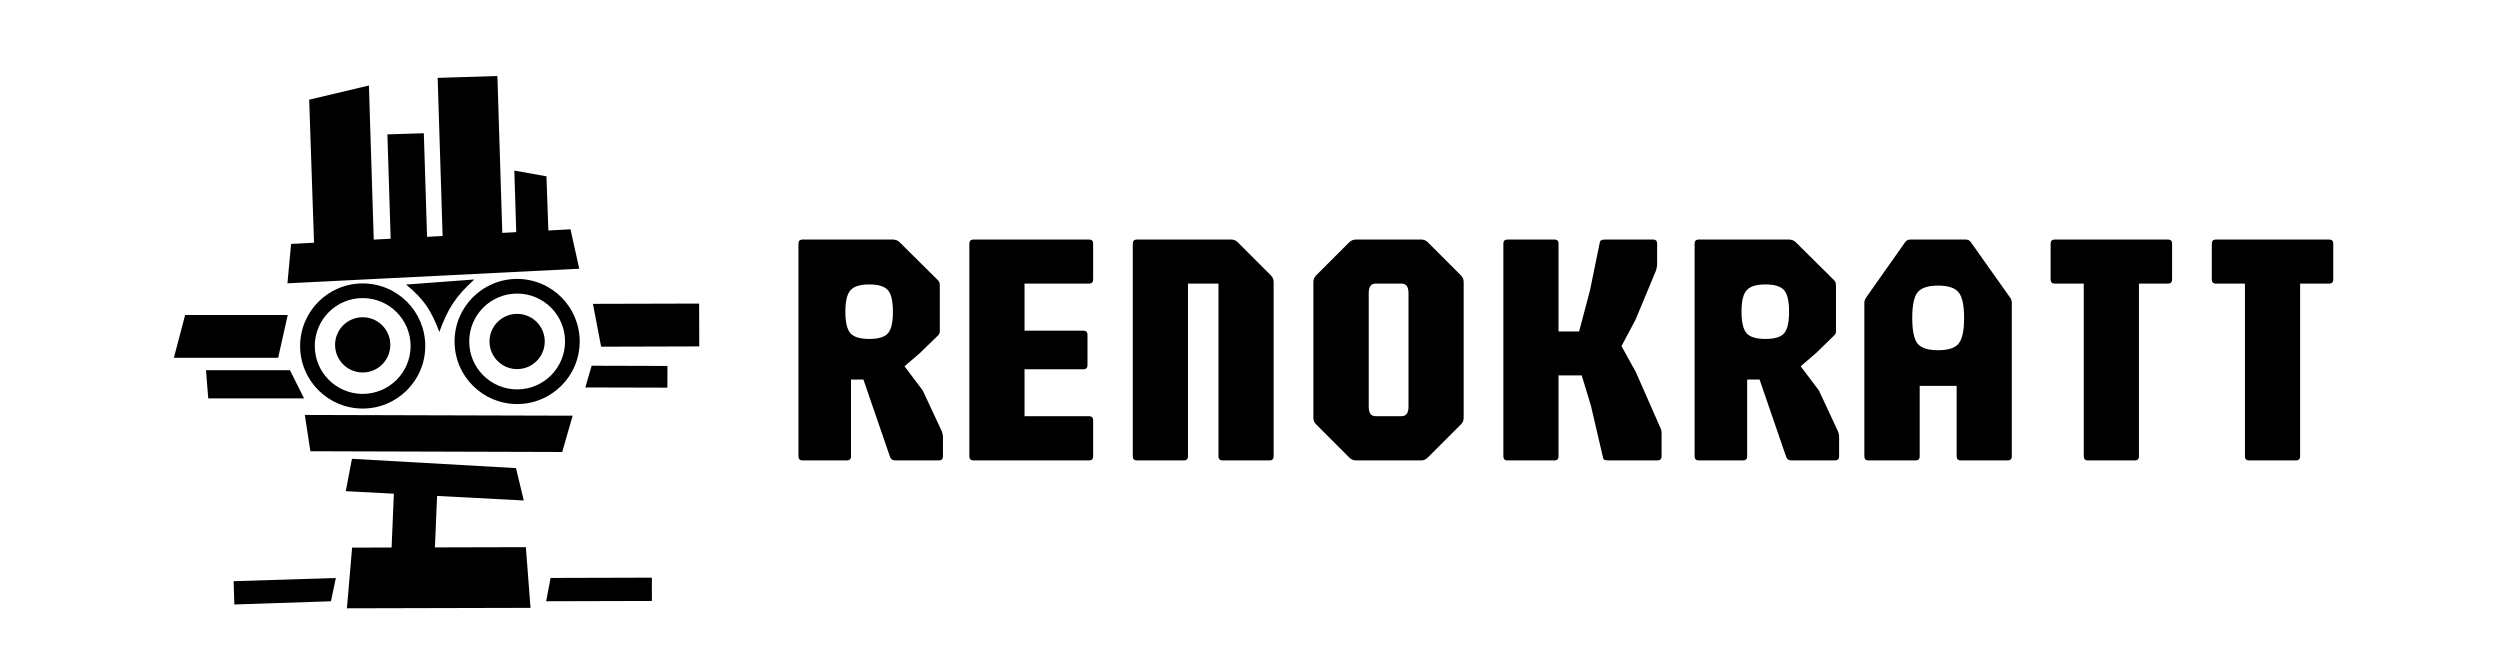 <svg width="2248" height="604" viewBox="0 0 2248 604" fill="none" xmlns="http://www.w3.org/2000/svg">
<path d="M721.709 414C719.226 414 717.984 412.758 717.984 410.275V219.108C717.984 216.625 719.226 215.383 721.709 215.383H802.467C804.851 215.383 806.838 216.029 808.428 217.32L842.697 251.292C843.79 252.285 844.436 253.13 844.634 253.825C844.932 254.52 845.081 255.663 845.081 257.252V298.078C845.081 299.369 844.585 300.512 843.592 301.505L827.201 317.448L813.344 329.368L829.735 351.122L846.571 387.18C846.969 388.074 847.267 388.968 847.465 389.862C847.763 390.657 847.912 391.65 847.912 392.842V410.275C847.912 412.758 846.671 414 844.188 414H804.851C802.666 414 801.176 413.007 800.381 411.02L776.392 341.288H765.217V410.275C765.217 412.758 763.976 414 761.492 414H721.709ZM781.607 304.783C789.852 304.783 795.464 303.094 798.444 299.717C801.424 296.24 802.915 289.784 802.915 280.347C802.915 270.811 801.424 264.354 798.444 260.977C795.464 257.5 789.852 255.762 781.607 255.762C773.462 255.762 767.85 257.5 764.77 260.977C761.691 264.354 760.151 270.811 760.151 280.347C760.151 289.784 761.691 296.24 764.77 299.717C767.85 303.094 773.462 304.783 781.607 304.783ZM875.366 414C872.882 414 871.641 412.758 871.641 410.275V219.108C871.641 216.625 872.882 215.383 875.366 215.383H979.219C981.702 215.383 982.944 216.625 982.944 219.108V251.292C982.944 253.775 981.702 255.017 979.219 255.017H921.258V297.333H974.153C976.636 297.333 977.878 298.575 977.878 301.058V328.325C977.878 330.808 976.636 332.05 974.153 332.05H921.258V374.217H979.219C981.702 374.217 982.944 375.459 982.944 377.942V410.275C982.944 412.758 981.702 414 979.219 414H875.366ZM1022.33 414C1019.85 414 1018.6 412.758 1018.6 410.275V219.108C1018.6 216.625 1019.85 215.383 1022.33 215.383H1106.96C1109.34 215.383 1111.33 216.178 1112.92 217.767L1142.72 247.567C1144.41 249.256 1145.25 251.242 1145.25 253.527V410.275C1145.25 412.758 1144.01 414 1141.53 414H1099.36C1096.88 414 1095.64 412.758 1095.64 410.275V255.017H1068.22V410.275C1068.22 412.758 1066.98 414 1064.5 414H1022.33ZM1219.28 414C1217 414 1215.01 413.156 1213.32 411.467L1183.52 381.667C1181.83 380.078 1180.99 378.091 1180.99 375.707V253.527C1180.99 251.242 1181.83 249.256 1183.52 247.567L1213.32 217.767C1215.01 216.178 1217 215.383 1219.28 215.383H1277.84C1280.22 215.383 1282.21 216.178 1283.8 217.767L1313.6 247.567C1315.29 249.256 1316.13 251.242 1316.13 253.527V375.707C1316.13 378.091 1315.29 380.078 1313.6 381.667L1283.8 411.467C1282.21 413.156 1280.22 414 1277.84 414H1219.28ZM1236.87 374.217H1260.26C1264.43 374.217 1266.52 371.436 1266.52 365.873V263.51C1266.52 257.848 1264.43 255.017 1260.26 255.017H1236.87C1232.79 255.017 1230.76 257.848 1230.76 263.51V365.873C1230.76 371.436 1232.79 374.217 1236.87 374.217ZM1355.54 414C1353.06 414 1351.82 412.758 1351.82 410.275V219.108C1351.82 216.625 1353.06 215.383 1355.54 215.383H1397.71C1400.19 215.383 1401.43 216.625 1401.43 219.108V298.078H1419.91L1429.74 260.977L1438.68 217.32C1438.88 216.724 1439.33 216.277 1440.02 215.979C1440.82 215.582 1441.96 215.383 1443.45 215.383H1486.36C1488.85 215.383 1490.09 216.625 1490.09 219.108V237.733C1490.09 238.826 1489.94 239.918 1489.64 241.011C1489.34 242.004 1489.1 242.898 1488.9 243.693L1470.72 287.35L1458.05 311.19L1471.02 334.732L1492.92 384.498C1493.32 385.193 1493.61 385.938 1493.81 386.733C1494.01 387.528 1494.11 388.67 1494.11 390.16V410.275C1494.11 412.758 1492.87 414 1490.39 414H1445.98C1445.29 414 1444.4 413.901 1443.3 413.702C1442.31 413.404 1441.71 412.758 1441.51 411.765L1430.49 364.532L1422.29 337.563H1401.43V410.275C1401.43 412.758 1400.19 414 1397.71 414H1355.54ZM1527.53 414C1525.05 414 1523.81 412.758 1523.81 410.275V219.108C1523.81 216.625 1525.05 215.383 1527.53 215.383H1608.29C1610.67 215.383 1612.66 216.029 1614.25 217.32L1648.52 251.292C1649.61 252.285 1650.26 253.13 1650.46 253.825C1650.75 254.52 1650.9 255.663 1650.9 257.252V298.078C1650.9 299.369 1650.41 300.512 1649.41 301.505L1633.02 317.448L1619.17 329.368L1635.56 351.122L1652.39 387.18C1652.79 388.074 1653.09 388.968 1653.29 389.862C1653.59 390.657 1653.73 391.65 1653.73 392.842V410.275C1653.73 412.758 1652.49 414 1650.01 414H1610.67C1608.49 414 1607 413.007 1606.2 411.02L1582.21 341.288H1571.04V410.275C1571.04 412.758 1569.8 414 1567.31 414H1527.53ZM1587.43 304.783C1595.67 304.783 1601.29 303.094 1604.27 299.717C1607.25 296.24 1608.74 289.784 1608.74 280.347C1608.74 270.811 1607.25 264.354 1604.27 260.977C1601.29 257.5 1595.67 255.762 1587.43 255.762C1579.28 255.762 1573.67 257.5 1570.59 260.977C1567.51 264.354 1565.97 270.811 1565.97 280.347C1565.97 289.784 1567.51 296.24 1570.59 299.717C1573.67 303.094 1579.28 304.783 1587.43 304.783ZM1680.15 414C1677.66 414 1676.42 412.758 1676.42 410.275V272.152C1676.42 270.861 1676.92 269.371 1677.91 267.682L1713.22 217.618C1714.32 216.128 1715.91 215.383 1717.99 215.383H1767.31C1769.5 215.383 1771.08 216.128 1772.08 217.618L1807.54 267.682C1808.53 269.073 1809.03 270.563 1809.03 272.152V410.275C1809.03 412.758 1807.79 414 1805.31 414H1763.14C1760.65 414 1759.41 412.758 1759.41 410.275V346.95H1726.19V410.275C1726.19 412.758 1724.94 414 1722.46 414H1680.15ZM1742.73 314.915C1751.86 314.915 1758.02 312.928 1761.2 308.955C1764.48 304.882 1766.12 297.184 1766.12 285.86C1766.12 274.536 1764.48 266.887 1761.2 262.914C1758.02 258.841 1751.86 256.805 1742.73 256.805C1733.69 256.805 1727.53 258.841 1724.25 262.914C1721.07 266.887 1719.48 274.536 1719.48 285.86C1719.48 297.184 1721.07 304.882 1724.25 308.955C1727.53 312.928 1733.69 314.915 1742.73 314.915ZM1877.45 414C1874.97 414 1873.72 412.758 1873.72 410.275V255.017H1847.65C1845.17 255.017 1843.92 253.775 1843.92 251.292V219.108C1843.92 216.625 1845.17 215.383 1847.65 215.383H1949.42C1951.9 215.383 1953.14 216.625 1953.14 219.108V251.292C1953.14 253.775 1951.9 255.017 1949.42 255.017H1923.34V410.275C1923.34 412.758 1922.1 414 1919.62 414H1877.45ZM2022.37 414C2019.89 414 2018.65 412.758 2018.65 410.275V255.017H1992.57C1990.09 255.017 1988.85 253.775 1988.85 251.292V219.108C1988.85 216.625 1990.09 215.383 1992.57 215.383H2094.34C2096.83 215.383 2098.07 216.625 2098.07 219.108V251.292C2098.07 253.775 2096.83 255.017 2094.34 255.017H2068.27V410.275C2068.27 412.758 2067.03 414 2064.54 414H2022.37Z" fill="black"/>
<path fill-rule="evenodd" clip-rule="evenodd" d="M447.25 68.342L451.67 209.408L464.206 208.752L462.471 153.383L491.386 158.559L493.073 207.243L512.992 206.201L520.848 241.628L258.469 254.766L261.764 219.339L282.372 218.261L278.019 89.629L331.728 76.886L336.07 215.453L351.288 214.658L348.348 120.834L381.1 119.808L384.018 212.946L397.997 212.215L393.541 70.025L447.25 68.342ZM465.005 350.143C488.798 350.143 508.086 330.855 508.086 307.062C508.086 283.269 488.798 263.98 465.005 263.98C441.212 263.98 421.924 283.269 421.924 307.062C421.924 330.855 441.212 350.143 465.005 350.143ZM465.005 363.32C496.076 363.32 521.264 338.132 521.264 307.062C521.264 275.991 496.076 250.803 465.005 250.803C433.934 250.803 408.746 275.991 408.746 307.062C408.746 338.132 433.934 363.32 465.005 363.32ZM465.005 331.896C478.721 331.896 489.84 320.777 489.84 307.062C489.84 293.346 478.721 282.227 465.005 282.227C451.289 282.227 440.17 293.346 440.17 307.062C440.17 320.777 451.289 331.896 465.005 331.896ZM326.132 334.938C339.848 334.938 350.967 323.819 350.967 310.103C350.967 296.387 339.848 285.268 326.132 285.268C312.416 285.268 301.297 296.387 301.297 310.103C301.297 323.819 312.416 334.938 326.132 334.938ZM369.213 311.116C369.213 334.909 349.925 354.197 326.132 354.197C302.339 354.197 283.051 334.909 283.051 311.116C283.051 287.323 302.339 268.035 326.132 268.035C349.925 268.035 369.213 287.323 369.213 311.116ZM382.391 311.116C382.391 342.187 357.203 367.375 326.132 367.375C295.061 367.375 269.873 342.187 269.873 311.116C269.873 280.045 295.061 254.857 326.132 254.857C357.203 254.857 382.391 280.045 382.391 311.116ZM514.932 373.797L274.111 373.125L279.087 405.755L505.552 406.427L514.932 373.797ZM316.481 412.559L463.991 420.926L470.973 450.025L393.026 445.951L391.071 492.221L472.852 492.01L477.044 546.585L311.94 546.989L316.621 492.414L352.122 492.322L354.168 443.92L310.905 441.659L316.481 412.559ZM250.106 321.76L258.723 283.24H166.479L156.342 321.76H250.106ZM260.75 332.91L273.421 358.252H187.259L185.231 332.91H260.75ZM628.764 311.488L628.661 272.969L533.163 273.223L540.523 311.742L628.764 311.488ZM600.125 348.582L600.177 329.062L531.992 328.87L526.332 348.385L600.125 348.582ZM395.061 298.445C402.883 277.18 409.572 266.746 426.485 251.31L365.158 255.871C381.415 269.329 387.612 278.892 395.061 298.445ZM586.138 519.426L586.194 540.385L491.103 540.638L495.102 519.679L586.138 519.426ZM297.591 540.668L302.003 519.72L210.066 522.601L210.723 543.549L297.591 540.668Z" fill="black"/>
</svg>

